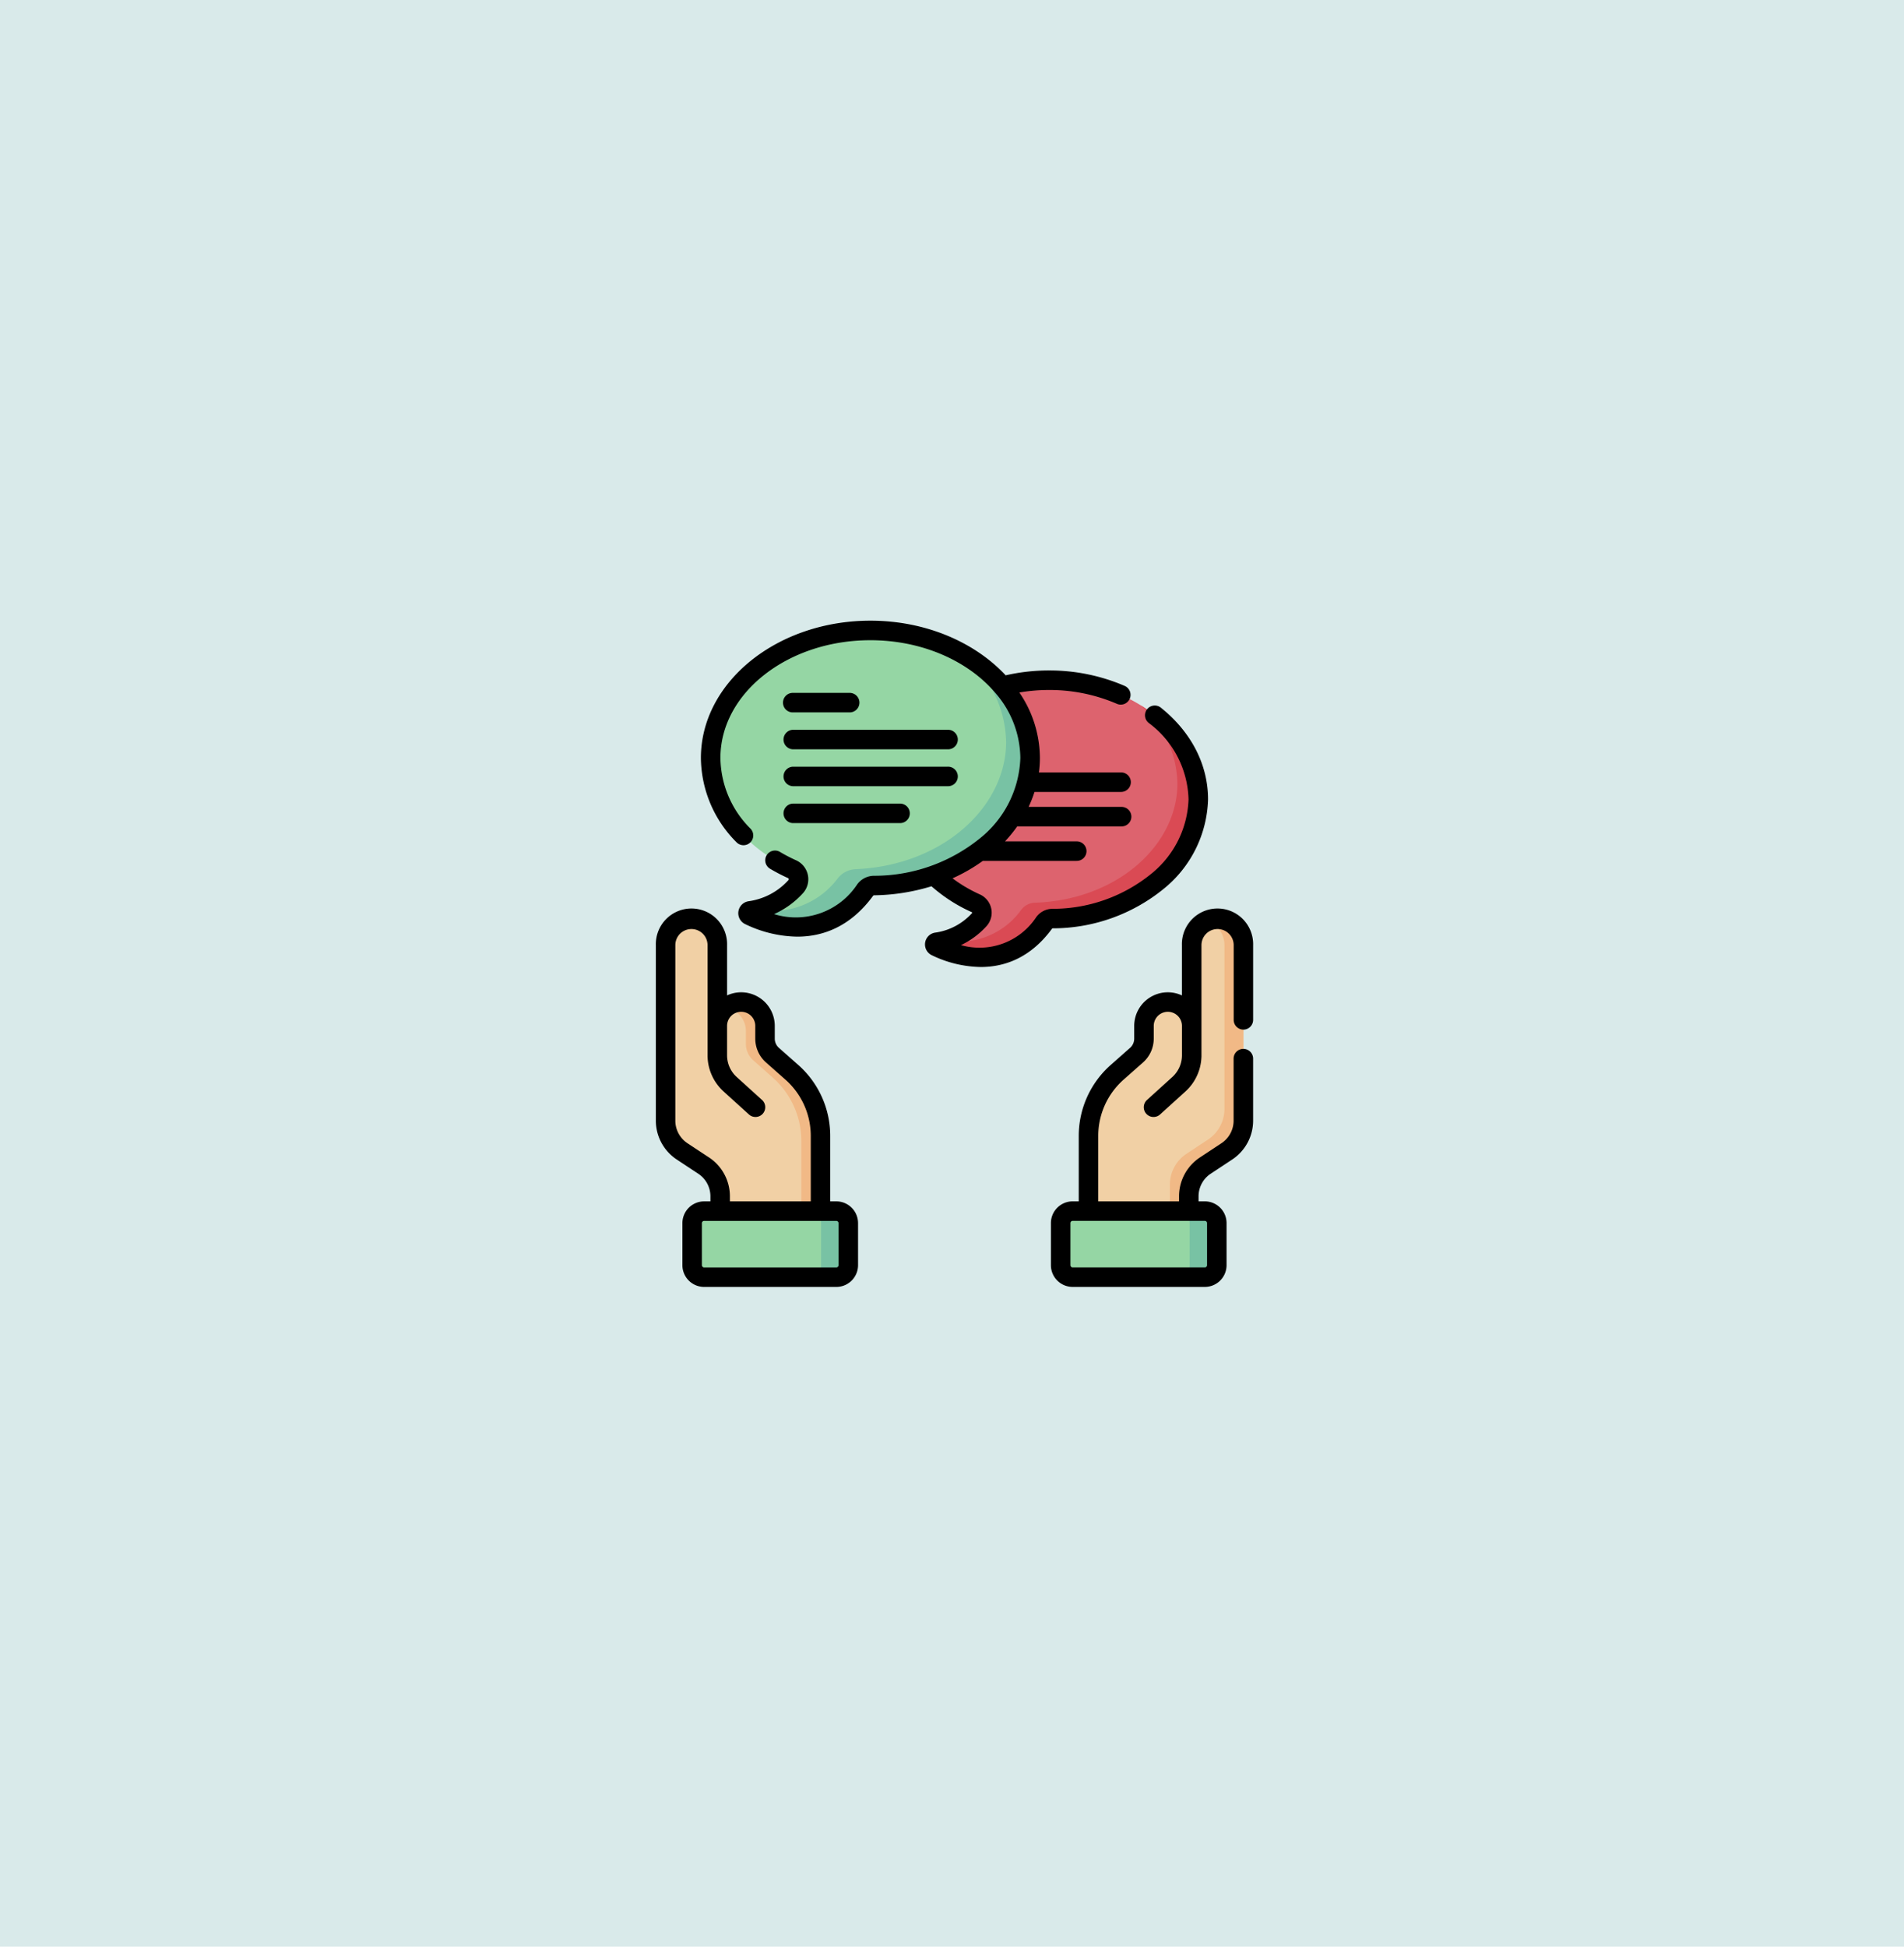 <svg xmlns="http://www.w3.org/2000/svg" width="270" height="276" viewBox="0 0 270 276">
  <g id="Grupo_161296" data-name="Grupo 161296" transform="translate(-180 -3175)">
    <rect id="Image_Place_Holder" data-name="Image Place Holder" width="270" height="276" transform="translate(450 3451) rotate(180)" fill="#d9eaea"/>
    <g id="dialogo" transform="translate(246.554 3263)">
      <path id="Trazado_263606" data-name="Trazado 263606" d="M235.117,45.756c-11.689,0-21.165,7.566-21.165,16.9,0,6.322,4.348,11.833,10.786,14.731a1.462,1.462,0,0,1,.476,2.325,10,10,0,0,1-6.037,3.2.31.31,0,0,0-.091.585c2.552,1.248,10,3.976,15.345-3.348a1.461,1.461,0,0,1,1.156-.6c12.067-.2,20.7-8.185,20.7-16.895,0-9.334-9.476-16.9-21.165-16.9Z" transform="translate(-152.912 -37.314)" fill="#dd636e"/>
      <g id="Grupo_159712" data-name="Grupo 159712" transform="translate(66 12.004)">
        <path id="Trazado_263607" data-name="Trazado 263607" d="M270.039,65.066a15.055,15.055,0,0,1,5.208,11.1c0,8.594-8.4,16.486-20.216,16.883a2.546,2.546,0,0,0-1.921.987,10.772,10.772,0,0,1-10.735,4.353,10.466,10.466,0,0,1-1.275.267.31.31,0,0,0-.091.585c2.552,1.248,10,3.976,15.345-3.348a1.471,1.471,0,0,1,1.165-.6c12.063-.2,20.687-8.187,20.687-16.895C278.205,72.983,275.009,68.159,270.039,65.066Z" transform="translate(-240.835 -65.066)" fill="#da4a54"/>
      </g>
      <path id="Trazado_263608" data-name="Trazado 263608" d="M55.911,260.158a12.033,12.033,0,0,0-4.062-9.015L49.1,248.713a3.124,3.124,0,0,1-1.054-2.34v-1.808a3.382,3.382,0,1,0-6.763,0V233.113a3.668,3.668,0,1,0-7.336,0v24.879a5.232,5.232,0,0,0,2.348,4.365l3.042,2.01a5.231,5.231,0,0,1,2.348,4.365v2.094H55.911Z" transform="translate(-6.117 -187.113)" fill="#f1d0a5"/>
      <g id="Grupo_159713" data-name="Grupo 159713" transform="translate(36.381 54.07)">
        <path id="Trazado_263609" data-name="Trazado 263609" d="M89.646,303.028,86.9,300.6a3.124,3.124,0,0,1-1.054-2.34V296.45a3.381,3.381,0,0,0-5.548-2.6,3.38,3.38,0,0,1,2.835,3.333V299a3.124,3.124,0,0,0,1.054,2.34l2.749,2.431a12.035,12.035,0,0,1,4.062,9.015v9.928h2.713V312.043A12.034,12.034,0,0,0,89.646,303.028Z" transform="translate(-80.295 -293.068)" fill="#f1b986"/>
      </g>
      <path id="Trazado_263610" data-name="Trazado 263610" d="M74.8,463.1H56.056a1.7,1.7,0,0,1-1.7-1.7v-5.968a1.7,1.7,0,0,1,1.7-1.7H74.8a1.7,1.7,0,0,1,1.7,1.7V461.4A1.7,1.7,0,0,1,74.8,463.1Z" transform="translate(-22.762 -370.02)" fill="#95d6a4"/>
      <path id="Trazado_263611" data-name="Trazado 263611" d="M148.128,453.731h-3.855a1.7,1.7,0,0,1,1.7,1.7V461.4a1.7,1.7,0,0,1-1.7,1.7h3.855a1.7,1.7,0,0,0,1.7-1.7V455.43A1.7,1.7,0,0,0,148.128,453.731Z" transform="translate(-96.088 -370.02)" fill="#78c2a4"/>
      <path id="Trazado_263612" data-name="Trazado 263612" d="M359,270.824h14.228V268.73a5.231,5.231,0,0,1,2.348-4.365l3.042-2.01a5.231,5.231,0,0,0,2.348-4.365V233.112a3.668,3.668,0,0,0-7.336,0v11.452a3.382,3.382,0,1,0-6.763,0v1.808a3.124,3.124,0,0,1-1.054,2.34l-2.749,2.431A12.035,12.035,0,0,0,359,260.157Z" transform="translate(-271.196 -187.113)" fill="#f1d0a5"/>
      <g id="Grupo_159714" data-name="Grupo 159714" transform="translate(99.346 42.331)">
        <path id="Trazado_263613" data-name="Trazado 263613" d="M428.329,229.444a3.65,3.65,0,0,0-1.341.256,3.666,3.666,0,0,1,2.327,3.411v23.219a5.231,5.231,0,0,1-2.348,4.365l-3.042,2.01a5.231,5.231,0,0,0-2.348,4.365v3.755h2.681V268.73a5.231,5.231,0,0,1,2.348-4.365l3.042-2.01A5.231,5.231,0,0,0,432,257.991V233.112A3.668,3.668,0,0,0,428.329,229.444Z" transform="translate(-421.579 -229.444)" fill="#f1b986"/>
      </g>
      <path id="Trazado_263614" data-name="Trazado 263614" d="M358.062,463.1H339.317a1.7,1.7,0,0,1-1.7-1.7v-5.968a1.7,1.7,0,0,1,1.7-1.7h18.745a1.7,1.7,0,0,1,1.7,1.7V461.4A1.7,1.7,0,0,1,358.062,463.1Z" transform="translate(-253.762 -370.02)" fill="#95d6a4"/>
      <path id="Trazado_263615" data-name="Trazado 263615" d="M431.389,453.731h-3.855a1.7,1.7,0,0,1,1.7,1.7V461.4a1.7,1.7,0,0,1-1.7,1.7h3.855a1.7,1.7,0,0,0,1.7-1.7V455.43A1.7,1.7,0,0,0,431.389,453.731Z" transform="translate(-327.089 -370.02)" fill="#78c2a4"/>
      <path id="Trazado_263616" data-name="Trazado 263616" d="M91.253,7.5C78.743,7.5,68.6,15.6,68.6,25.586c0,6.766,4.653,12.663,11.543,15.765a1.564,1.564,0,0,1,.509,2.488,10.7,10.7,0,0,1-6.46,3.423.331.331,0,0,0-.1.626c2.731,1.335,10.7,4.255,16.423-3.583a1.562,1.562,0,0,1,1.238-.637c12.914-.211,22.148-8.76,22.148-18.081C113.9,15.6,103.763,7.5,91.253,7.5Z" transform="translate(-34.378 -6.116)" fill="#95d6a4"/>
      <g id="Grupo_159715" data-name="Grupo 159715" transform="translate(39.531 4.552)">
        <path id="Trazado_263617" data-name="Trazado 263617" d="M127.521,24.674A16.379,16.379,0,0,1,133.96,37.3c0,9.129-8.858,17.518-21.355,18.058a3.394,3.394,0,0,0-2.5,1.268A11.506,11.506,0,0,1,98.688,61.07q-.5.12-1.034.2a.331.331,0,0,0-.1.625c2.73,1.335,10.7,4.256,16.423-3.583a1.564,1.564,0,0,1,1.239-.638c12.914-.211,22.148-8.76,22.148-18.081C137.364,33.4,133.465,27.934,127.521,24.674Z" transform="translate(-97.369 -24.674)" fill="#78c2a4"/>
      </g>
      <g id="Grupo_159716" data-name="Grupo 159716" transform="translate(26.446 0)">
        <path id="Trazado_263618" data-name="Trazado 263618" d="M357.41,238.978a1.383,1.383,0,0,0,1.384-1.384V227a5.052,5.052,0,1,0-10.1,0v7.128a4.762,4.762,0,0,0-6.763,4.325v1.808a1.74,1.74,0,0,1-.588,1.3l-2.748,2.431a13.425,13.425,0,0,0-4.529,10.052v9.283H333.2a3.086,3.086,0,0,0-3.082,3.082v5.968a3.086,3.086,0,0,0,3.082,3.082h18.745a3.086,3.086,0,0,0,3.082-3.082v-5.968a3.086,3.086,0,0,0-3.082-3.082h-.889v-.711a3.838,3.838,0,0,1,1.726-3.21l3.042-2.01a6.6,6.6,0,0,0,2.968-5.519v-8.749a1.384,1.384,0,1,0-2.767,0v8.749a3.838,3.838,0,0,1-1.726,3.21l-3.042,2.01a6.6,6.6,0,0,0-2.968,5.519v.711H336.83v-9.283a10.657,10.657,0,0,1,3.6-7.979l2.748-2.431a4.509,4.509,0,0,0,1.522-3.377v-1.808a2,2,0,0,1,4,0v4.172a4.155,4.155,0,0,1-1.36,3.071l-3.6,3.263a1.384,1.384,0,0,0,1.86,2.05l3.6-3.263a6.928,6.928,0,0,0,2.26-4.825,1.424,1.424,0,0,0,.008-.146V227a2.284,2.284,0,1,1,4.569,0v10.6A1.384,1.384,0,0,0,357.41,238.978Zm-5.149,27.43v5.968a.315.315,0,0,1-.315.315H333.2a.315.315,0,0,1-.315-.315v-5.968a.315.315,0,0,1,.315-.315h18.746A.315.315,0,0,1,352.261,266.407Z" transform="translate(-274.092 -180.997)"/>
        <path id="Trazado_263619" data-name="Trazado 263619" d="M52.039,263.325h-.862v-9.283a13.425,13.425,0,0,0-4.529-10.052L43.9,241.56a1.741,1.741,0,0,1-.587-1.3v-1.808a4.763,4.763,0,0,0-6.763-4.325V227a5.052,5.052,0,1,0-10.1,0v24.879a6.6,6.6,0,0,0,2.969,5.519l3.042,2.01a3.838,3.838,0,0,1,1.727,3.21v.711h-.889a3.086,3.086,0,0,0-3.083,3.082v5.968a3.086,3.086,0,0,0,3.083,3.082H52.04a3.086,3.086,0,0,0,3.083-3.082v-5.968a3.086,3.086,0,0,0-3.083-3.083ZM33.982,257.1l-3.042-2.01a3.837,3.837,0,0,1-1.727-3.21V227a2.284,2.284,0,0,1,4.568,0V242.77a1.417,1.417,0,0,0,.008.146,6.928,6.928,0,0,0,2.26,4.825l3.6,3.263a1.384,1.384,0,0,0,1.86-2.05l-3.6-3.263a4.155,4.155,0,0,1-1.36-3.071v-4.172a2,2,0,0,1,4,0v1.808a4.51,4.51,0,0,0,1.522,3.377l2.748,2.431a10.656,10.656,0,0,1,3.6,7.979v9.283H36.95v-.711a6.6,6.6,0,0,0-2.968-5.519Zm18.373,15.28a.315.315,0,0,1-.315.315H33.294a.316.316,0,0,1-.315-.315v-5.968a.315.315,0,0,1,.315-.315H52.039a.316.316,0,0,1,.315.315Z" transform="translate(-26.446 -180.997)"/>
        <path id="Trazado_263620" data-name="Trazado 263620" d="M125.778,58.26h8.071a1.384,1.384,0,0,0,0-2.767h-8.071a1.384,1.384,0,1,0,0,2.767Z" transform="translate(-106.323 -45.255)"/>
        <path id="Trazado_263621" data-name="Trazado 263621" d="M125.778,86.62h21.948a1.384,1.384,0,1,0,0-2.767H125.778a1.384,1.384,0,0,0,0,2.767Z" transform="translate(-106.323 -68.382)"/>
        <path id="Trazado_263622" data-name="Trazado 263622" d="M125.778,114.978h21.948a1.384,1.384,0,1,0,0-2.767H125.778a1.384,1.384,0,0,0,0,2.767Z" transform="translate(-106.323 -91.509)"/>
        <path id="Trazado_263623" data-name="Trazado 263623" d="M125.778,143.336h15.14a1.384,1.384,0,1,0,0-2.767h-15.14a1.384,1.384,0,0,0,0,2.767Z" transform="translate(-106.323 -114.635)"/>
        <path id="Trazado_263624" data-name="Trazado 263624" d="M110.96,43.62a24.91,24.91,0,0,0,15.746-5.584,16.894,16.894,0,0,0,6.311-12.695c0-4.924-2.371-9.538-6.675-12.995a1.384,1.384,0,1,0-1.733,2.158,13.93,13.93,0,0,1,5.64,10.837,14.142,14.142,0,0,1-5.334,10.585,22.143,22.143,0,0,1-14,4.927,2.859,2.859,0,0,0-2.252,1.163A9.635,9.635,0,0,1,97.979,46a11.611,11.611,0,0,0,3.6-2.664,2.845,2.845,0,0,0-.923-4.526,20.149,20.149,0,0,1-3.871-2.281,24.253,24.253,0,0,0,4.292-2.471h13.282a1.384,1.384,0,1,0,0-2.767H104.225a19.989,19.989,0,0,0,1.728-2.121h14.769a1.384,1.384,0,1,0,0-2.767H107.57a17.319,17.319,0,0,0,.837-2.122h12.315a1.384,1.384,0,0,0,0-2.767H109.033a15.337,15.337,0,0,0,.139-2.043,16.545,16.545,0,0,0-2.915-9.288,25,25,0,0,1,4.211-.357,24.121,24.121,0,0,1,9.616,1.96A1.384,1.384,0,1,0,121.2,9.251a26.912,26.912,0,0,0-10.728-2.193,27.564,27.564,0,0,0-6.153.689C99.923,3.044,92.961,0,85.137,0,71.884,0,61.1,8.734,61.1,19.47a17.1,17.1,0,0,0,5.062,11.961,1.384,1.384,0,0,0,1.995-1.918,14.385,14.385,0,0,1-4.29-10.043c0-9.21,9.541-16.7,21.268-16.7,7.324,0,13.795,2.923,17.622,7.361.01.013.021.024.031.037A14.237,14.237,0,0,1,106.4,19.47a15.232,15.232,0,0,1-5.743,11.4,23.8,23.8,0,0,1-15.044,5.3,2.961,2.961,0,0,0-2.333,1.2,10.439,10.439,0,0,1-11.807,4.235,12.28,12.28,0,0,0,4.076-2.944,2.948,2.948,0,0,0-.957-4.69,22.6,22.6,0,0,1-2.276-1.184A1.384,1.384,0,1,0,70.9,35.167a25.4,25.4,0,0,0,2.556,1.33.175.175,0,0,1,.1.131.166.166,0,0,1-.043.156,9.344,9.344,0,0,1-5.642,2.993,1.715,1.715,0,0,0-.508,3.238A17.469,17.469,0,0,0,74.763,44.8c3.464,0,7.458-1.279,10.756-5.793a.18.18,0,0,1,.143-.07A29.079,29.079,0,0,0,93.8,37.658a22.394,22.394,0,0,0,5.724,3.676.073.073,0,0,1,.046.058.065.065,0,0,1-.018.066,8.641,8.641,0,0,1-5.218,2.769,1.693,1.693,0,0,0-.5,3.2,16.429,16.429,0,0,0,6.95,1.676c3.259,0,7.017-1.2,10.12-5.451A.079.079,0,0,1,110.96,43.62Z" transform="translate(-54.708 0)"/>
      </g>
    </g>
  </g>
</svg>
